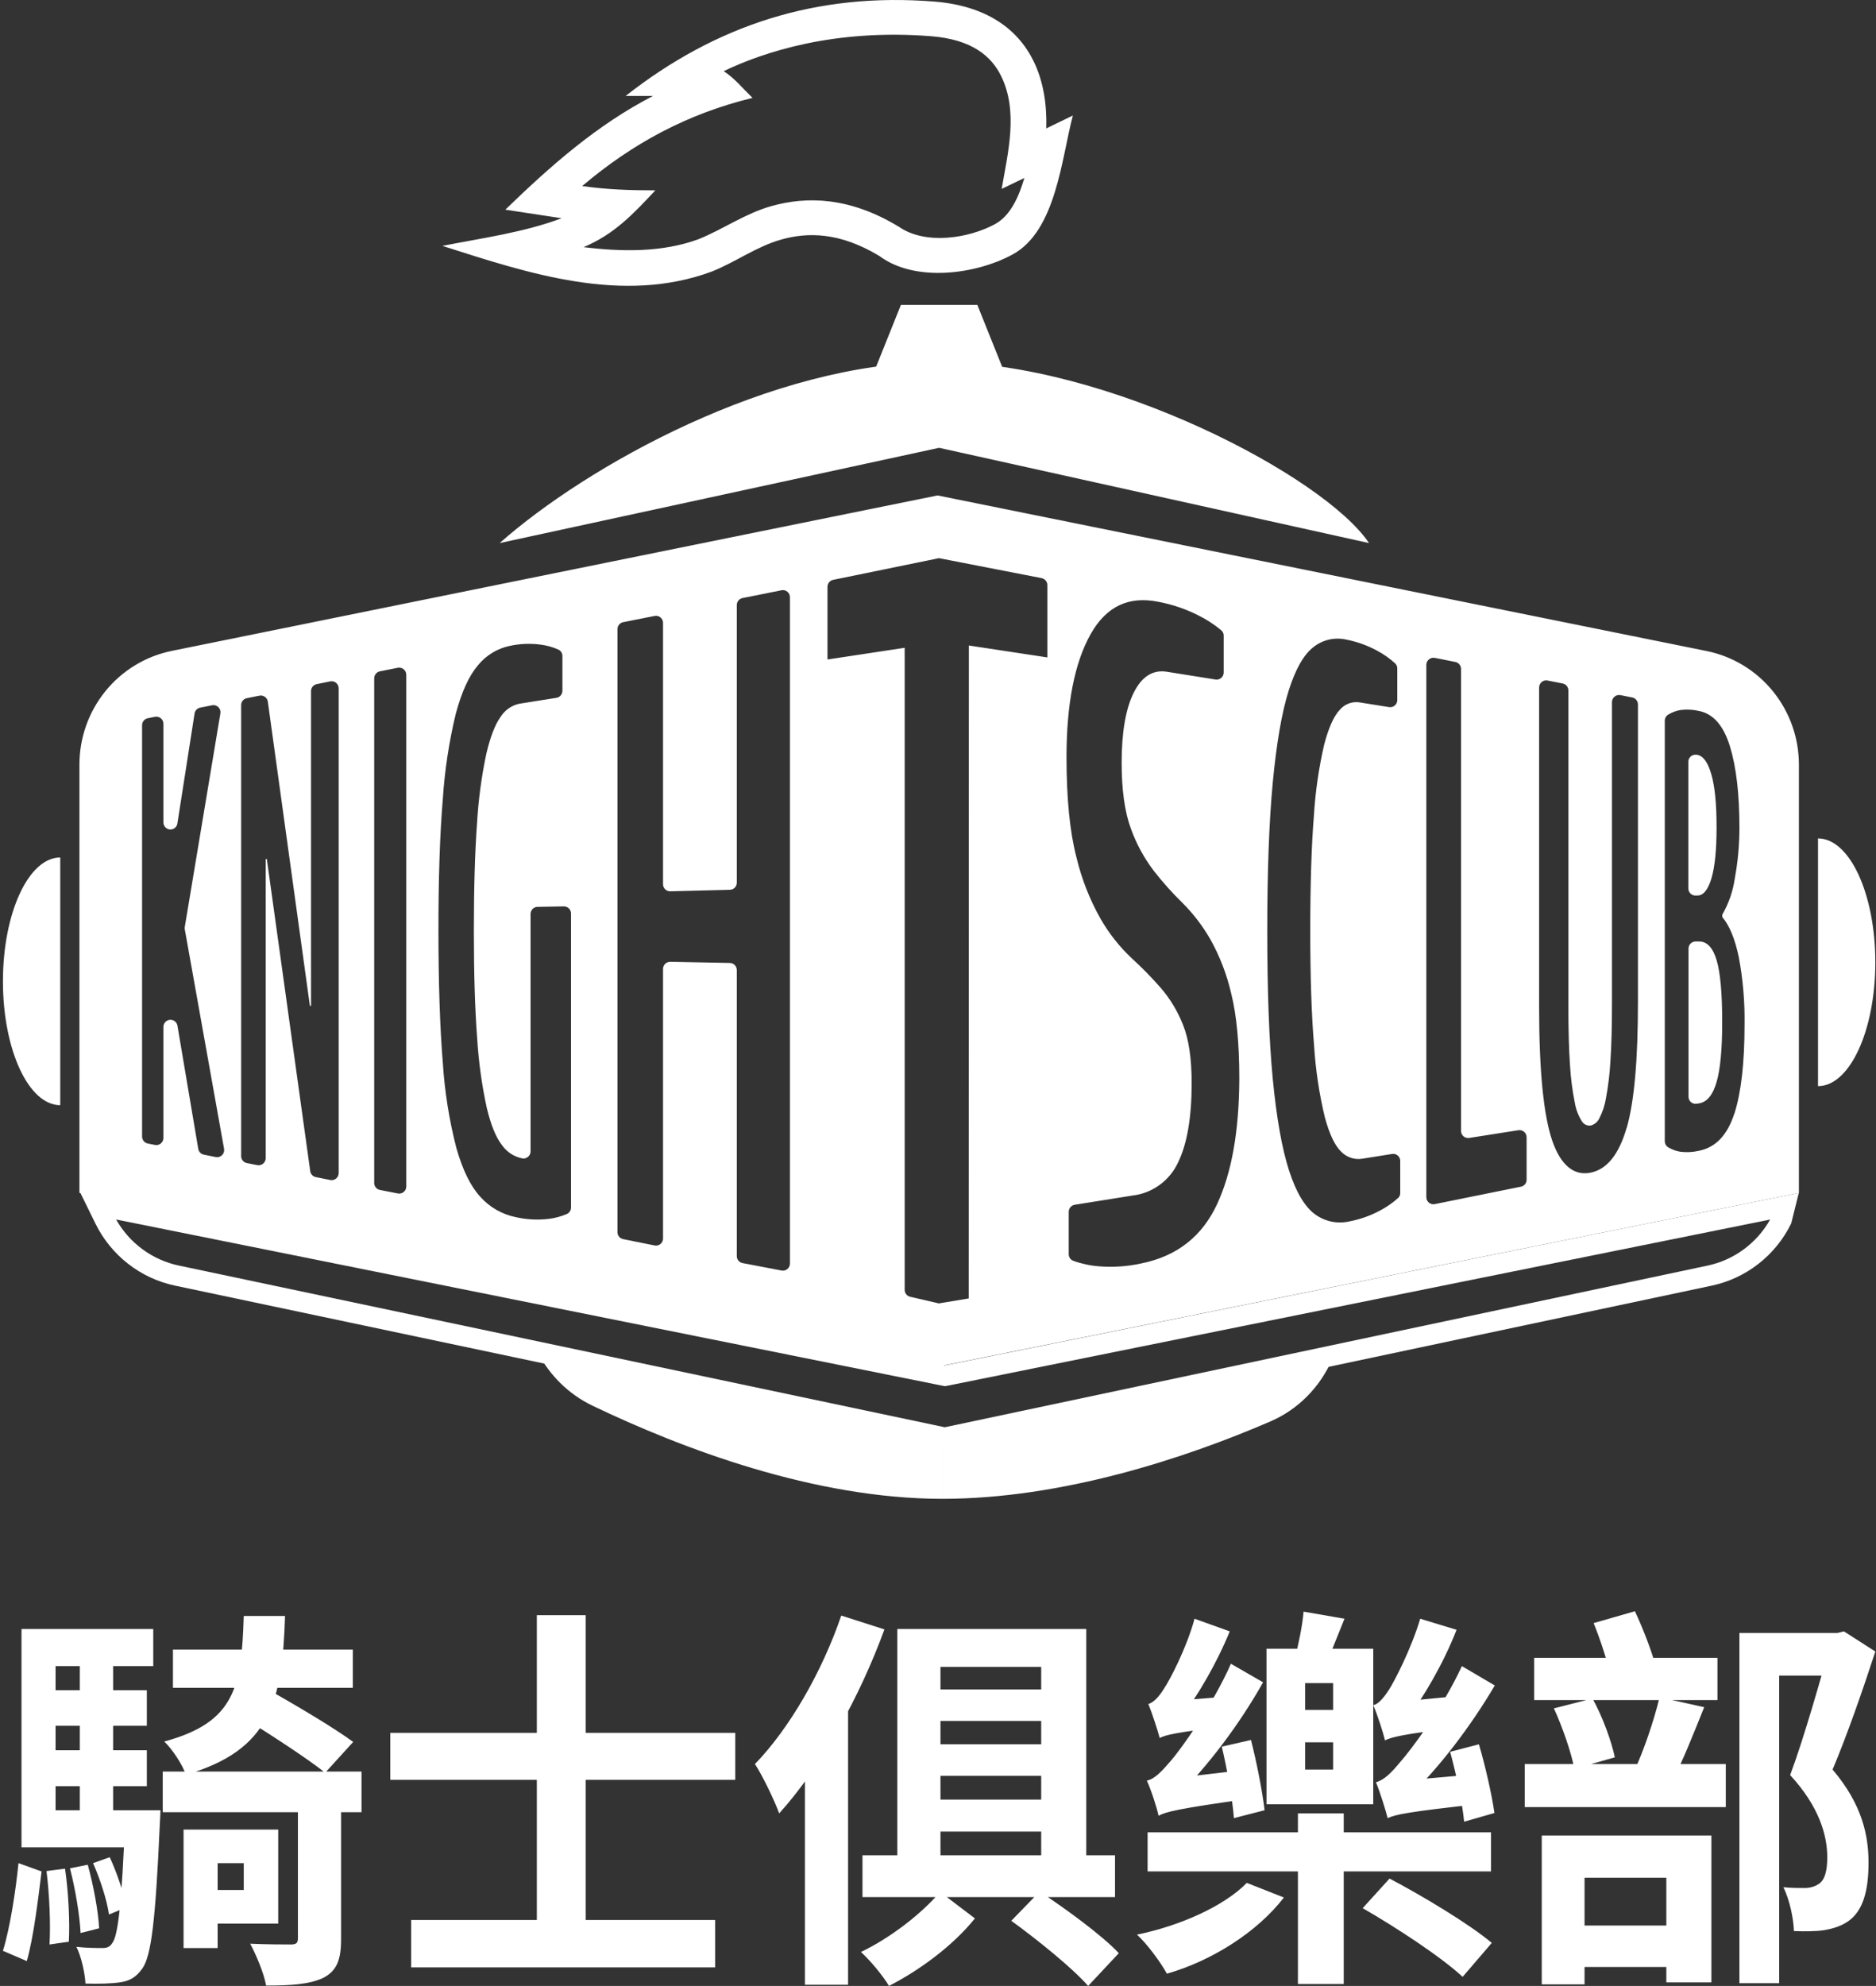 <svg width="138" height="146" viewBox="0 0 138 146" fill="none" xmlns="http://www.w3.org/2000/svg">
<rect x="0" y="0" width="138" height="146" fill="#333333" stroke="none"/>
<path d="M8.542 89.653L69.215 101.851L69.514 101.908L69.813 101.851L130.213 89.656C129.726 90.519 129.062 91.268 128.265 91.853C127.469 92.437 126.558 92.844 125.593 93.046L69.499 104.927L13.172 93.043C12.205 92.842 11.292 92.436 10.494 91.851C9.696 91.267 9.03 90.517 8.542 89.653ZM5.852 87.573L7.015 89.945C7.584 91.104 8.407 92.118 9.421 92.909C10.436 93.701 11.617 94.25 12.873 94.515L69.508 106.465L125.909 94.518C127.165 94.252 128.344 93.703 129.357 92.911C130.371 92.12 131.193 91.107 131.761 89.948L132.32 87.7L69.499 100.382L5.837 87.582L5.852 87.573Z" fill="white"/>
<path d="M124.985 69.215H124.722C124.586 69.216 124.455 69.271 124.358 69.369C124.262 69.466 124.208 69.598 124.208 69.736V80.63C124.208 80.705 124.224 80.779 124.255 80.848C124.287 80.916 124.332 80.977 124.389 81.026C124.446 81.075 124.513 81.111 124.585 81.131C124.656 81.152 124.732 81.156 124.806 81.144L124.979 81.117C125.577 81.021 126.001 80.494 126.276 79.54C126.551 78.586 126.686 77.132 126.686 75.127C126.686 73.018 126.549 71.505 126.276 70.588C126.004 69.679 125.574 69.209 124.985 69.215Z" fill="white"/>
<path d="M124.709 65.837H124.832C125.286 65.852 125.639 65.431 125.893 64.582C126.147 63.733 126.273 62.475 126.273 60.798C126.273 59.122 126.147 57.836 125.893 56.945C125.639 56.054 125.295 55.561 124.829 55.488H124.793C124.719 55.477 124.644 55.481 124.572 55.502C124.5 55.522 124.433 55.558 124.376 55.607C124.32 55.656 124.274 55.717 124.243 55.785C124.211 55.853 124.195 55.928 124.195 56.003V65.314C124.195 65.451 124.249 65.584 124.345 65.682C124.442 65.78 124.572 65.836 124.709 65.837Z" fill="white"/>
<path d="M125.539 47.861L68.967 36.423L12.619 47.855C10.704 48.248 8.983 49.296 7.748 50.821C6.513 52.346 5.84 54.255 5.843 56.223V87.692L69.206 100.427L132.329 87.701V56.226C132.332 54.257 131.657 52.346 130.419 50.821C129.181 49.296 127.456 48.25 125.539 47.861ZM15.871 85.064L14.995 84.886C14.893 84.865 14.799 84.814 14.726 84.739C14.653 84.664 14.604 84.568 14.585 84.465L13.052 75.398C13.028 75.27 12.958 75.156 12.855 75.078C12.753 74.999 12.624 74.962 12.496 74.973C12.367 74.984 12.248 75.043 12.16 75.138C12.072 75.234 12.023 75.358 12.021 75.488V83.661C12.021 83.738 12.003 83.814 11.971 83.883C11.938 83.953 11.89 84.014 11.831 84.063C11.772 84.112 11.703 84.147 11.629 84.166C11.555 84.185 11.477 84.187 11.402 84.173L10.87 84.067C10.752 84.044 10.646 83.979 10.569 83.885C10.493 83.792 10.452 83.674 10.452 83.553V53.316C10.452 53.195 10.493 53.078 10.569 52.985C10.644 52.892 10.75 52.828 10.867 52.804L11.402 52.696C11.477 52.681 11.555 52.683 11.629 52.702C11.703 52.721 11.772 52.756 11.831 52.805C11.89 52.854 11.938 52.915 11.971 52.985C12.003 53.054 12.021 53.13 12.021 53.207V60.459C12.02 60.59 12.069 60.717 12.158 60.814C12.246 60.91 12.367 60.97 12.498 60.98C12.628 60.99 12.757 60.951 12.859 60.869C12.961 60.788 13.029 60.67 13.049 60.54L14.313 52.455C14.329 52.349 14.377 52.251 14.45 52.174C14.524 52.097 14.619 52.045 14.723 52.024L15.599 51.85C15.681 51.833 15.767 51.836 15.848 51.86C15.929 51.884 16.003 51.928 16.063 51.987C16.124 52.047 16.169 52.12 16.195 52.201C16.221 52.282 16.226 52.368 16.211 52.452L13.593 68.144C13.584 68.203 13.584 68.262 13.593 68.321L16.483 84.459C16.498 84.542 16.492 84.629 16.466 84.71C16.441 84.791 16.396 84.864 16.335 84.924C16.275 84.983 16.201 85.027 16.12 85.052C16.039 85.076 15.954 85.08 15.871 85.064ZM24.299 86.752L23.232 86.536C23.126 86.515 23.029 86.462 22.955 86.383C22.881 86.304 22.834 86.204 22.82 86.096L19.628 63.153H19.547V85.142C19.546 85.219 19.529 85.295 19.496 85.365C19.463 85.434 19.416 85.496 19.357 85.545C19.298 85.594 19.229 85.629 19.155 85.649C19.081 85.668 19.003 85.671 18.928 85.657L18.16 85.506C18.041 85.483 17.934 85.419 17.857 85.325C17.78 85.231 17.738 85.113 17.739 84.991V51.838C17.739 51.716 17.781 51.599 17.858 51.505C17.935 51.412 18.041 51.348 18.16 51.326L19.09 51.142C19.159 51.129 19.23 51.13 19.299 51.145C19.368 51.16 19.433 51.19 19.49 51.231C19.547 51.273 19.596 51.325 19.632 51.386C19.669 51.447 19.692 51.514 19.702 51.585L22.796 73.947H22.879V50.808C22.879 50.688 22.92 50.571 22.996 50.477C23.072 50.384 23.177 50.32 23.295 50.296L24.293 50.092C24.369 50.077 24.446 50.078 24.521 50.097C24.596 50.116 24.665 50.151 24.725 50.201C24.784 50.25 24.832 50.312 24.865 50.382C24.898 50.452 24.915 50.529 24.915 50.606V86.235C24.915 86.312 24.899 86.388 24.866 86.458C24.834 86.528 24.787 86.59 24.728 86.64C24.669 86.689 24.6 86.725 24.526 86.744C24.452 86.764 24.374 86.767 24.299 86.752ZM29.266 87.74L27.948 87.481C27.83 87.458 27.723 87.395 27.646 87.302C27.569 87.208 27.527 87.091 27.527 86.969V49.869C27.527 49.748 27.569 49.63 27.645 49.537C27.721 49.443 27.827 49.379 27.945 49.354L29.263 49.092C29.339 49.077 29.416 49.079 29.491 49.098C29.565 49.117 29.635 49.151 29.694 49.2C29.753 49.249 29.802 49.311 29.834 49.381C29.867 49.45 29.885 49.527 29.885 49.604V87.231C29.885 87.308 29.868 87.384 29.835 87.453C29.802 87.523 29.754 87.584 29.695 87.632C29.636 87.681 29.567 87.716 29.493 87.734C29.419 87.753 29.341 87.755 29.266 87.74ZM41.709 89.245C41.278 89.43 40.823 89.553 40.358 89.609C39.554 89.703 38.741 89.661 37.952 89.483C36.938 89.28 36.016 88.752 35.325 87.978C34.613 87.201 34.029 86.007 33.57 84.395C33.04 82.336 32.706 80.23 32.572 78.107C32.361 75.525 32.254 72.301 32.252 68.436C32.25 64.57 32.357 61.347 32.572 58.764C32.709 56.647 33.028 54.546 33.525 52.485C33.954 50.879 34.494 49.693 35.145 48.927C35.737 48.192 36.561 47.684 37.48 47.488C38.226 47.323 38.996 47.289 39.754 47.389C40.209 47.445 40.653 47.568 41.072 47.753C41.162 47.794 41.237 47.861 41.291 47.945C41.343 48.029 41.371 48.126 41.371 48.225V50.787C41.37 50.911 41.326 51.032 41.245 51.126C41.165 51.22 41.054 51.282 40.932 51.302L38.191 51.738C37.91 51.8 37.643 51.918 37.407 52.085C37.172 52.252 36.972 52.465 36.819 52.711C36.413 53.27 36.063 54.185 35.767 55.447C35.416 57.114 35.19 58.806 35.092 60.507C34.936 62.616 34.858 65.259 34.858 68.436C34.858 71.612 34.94 74.255 35.103 76.364C35.208 78.067 35.442 79.76 35.803 81.427C36.104 82.692 36.474 83.606 36.915 84.17C37.271 84.688 37.815 85.044 38.43 85.163C38.504 85.175 38.579 85.17 38.651 85.15C38.723 85.129 38.79 85.093 38.847 85.044C38.904 84.996 38.949 84.935 38.98 84.866C39.012 84.798 39.028 84.724 39.028 84.648V67.189C39.029 67.052 39.083 66.921 39.178 66.824C39.273 66.727 39.403 66.671 39.539 66.669L41.479 66.635C41.547 66.634 41.615 66.647 41.679 66.672C41.743 66.698 41.801 66.736 41.85 66.785C41.899 66.833 41.938 66.891 41.964 66.955C41.991 67.019 42.005 67.087 42.005 67.156V88.772C42.005 88.871 41.977 88.968 41.925 89.052C41.872 89.135 41.797 89.202 41.709 89.245ZM57.493 93.405L54.62 92.857C54.502 92.835 54.395 92.771 54.318 92.678C54.241 92.584 54.199 92.467 54.199 92.345V71.313C54.198 71.177 54.145 71.046 54.05 70.949C53.955 70.852 53.826 70.796 53.691 70.793L49.303 70.708C49.234 70.707 49.166 70.72 49.102 70.746C49.037 70.771 48.979 70.81 48.93 70.858C48.88 70.907 48.841 70.965 48.815 71.029C48.788 71.094 48.774 71.162 48.774 71.232V91.051C48.774 91.128 48.758 91.204 48.725 91.274C48.692 91.344 48.645 91.406 48.585 91.454C48.526 91.503 48.457 91.538 48.383 91.557C48.308 91.576 48.231 91.578 48.156 91.563L45.839 91.096C45.722 91.072 45.616 91.009 45.539 90.915C45.463 90.822 45.421 90.705 45.421 90.584V46.257C45.421 46.136 45.462 46.019 45.538 45.925C45.614 45.832 45.719 45.767 45.836 45.742L48.156 45.282C48.231 45.266 48.308 45.268 48.383 45.287C48.457 45.306 48.526 45.341 48.585 45.39C48.645 45.439 48.692 45.5 48.725 45.57C48.758 45.64 48.774 45.716 48.774 45.793V65.004C48.774 65.074 48.788 65.143 48.815 65.207C48.842 65.271 48.881 65.329 48.931 65.378C48.981 65.426 49.039 65.464 49.104 65.49C49.168 65.515 49.237 65.527 49.306 65.525L53.694 65.413C53.829 65.41 53.957 65.354 54.052 65.257C54.146 65.159 54.199 65.029 54.199 64.893V44.484C54.199 44.363 54.24 44.246 54.316 44.152C54.392 44.059 54.497 43.994 54.614 43.969L57.487 43.394C57.562 43.378 57.64 43.38 57.715 43.398C57.789 43.417 57.859 43.452 57.918 43.501C57.978 43.55 58.026 43.612 58.059 43.682C58.092 43.752 58.109 43.828 58.108 43.906V92.89C58.109 92.967 58.092 93.043 58.06 93.113C58.028 93.183 57.98 93.245 57.922 93.294C57.863 93.344 57.794 93.379 57.719 93.398C57.645 93.417 57.568 93.419 57.493 93.405ZM71.259 95.458L69.059 95.822L66.967 95.337C66.85 95.314 66.743 95.25 66.667 95.157C66.591 95.063 66.549 94.946 66.549 94.826V47.623L60.87 48.484V43.141C60.87 43.021 60.911 42.904 60.987 42.81C61.062 42.717 61.168 42.653 61.285 42.63L69.071 41.034L76.627 42.503C76.745 42.527 76.851 42.592 76.927 42.685C77.003 42.779 77.045 42.897 77.045 43.018V48.331L71.271 47.455L71.259 95.458ZM89.533 88.519C88.43 90.891 86.589 92.351 83.95 92.884C82.928 93.108 81.88 93.179 80.838 93.095C80.192 93.046 79.556 92.909 78.946 92.688C78.849 92.651 78.766 92.584 78.707 92.498C78.648 92.411 78.617 92.309 78.617 92.204V89.088C78.617 88.963 78.662 88.843 78.742 88.748C78.823 88.653 78.934 88.59 79.057 88.57L83.307 87.893C84.031 87.808 84.722 87.537 85.312 87.105C85.902 86.673 86.371 86.096 86.675 85.428C87.333 84.059 87.661 82.125 87.659 79.624C87.659 77.818 87.447 76.392 87.025 75.347C86.638 74.358 86.087 73.441 85.396 72.638C84.715 71.858 83.989 71.118 83.223 70.422C82.34 69.587 81.582 68.626 80.973 67.572C80.162 66.143 79.558 64.606 79.179 63.005C78.695 61.141 78.453 58.693 78.453 55.66C78.453 51.747 79.051 48.713 80.222 46.63C81.394 44.547 83.056 43.806 85.217 44.243C86.222 44.434 87.197 44.763 88.113 45.221C88.733 45.525 89.315 45.902 89.846 46.344C89.901 46.393 89.944 46.453 89.973 46.52C90.003 46.587 90.018 46.659 90.017 46.732V49.441C90.016 49.517 90 49.591 89.968 49.659C89.937 49.727 89.891 49.788 89.835 49.837C89.778 49.885 89.712 49.921 89.64 49.942C89.568 49.963 89.493 49.968 89.419 49.956L85.832 49.384C84.813 49.222 84 49.727 83.406 50.907C82.811 52.087 82.509 53.824 82.509 56.07C82.509 58.077 82.736 59.694 83.19 60.922C83.591 62.038 84.161 63.085 84.879 64.026C85.53 64.861 86.237 65.65 86.995 66.389C87.789 67.185 88.475 68.082 89.036 69.059C89.731 70.304 90.247 71.643 90.567 73.035C90.965 74.618 91.164 76.707 91.164 79.302C91.15 83.125 90.615 86.189 89.533 88.519ZM102.881 88.041C102.475 88.411 102.024 88.727 101.539 88.983C100.83 89.367 100.067 89.639 99.276 89.79C98.84 89.892 98.387 89.899 97.948 89.809C97.509 89.719 97.094 89.535 96.733 89.269C95.979 88.721 95.34 87.649 94.823 86.051C94.306 84.453 93.902 82.195 93.627 79.332C93.352 76.47 93.221 72.818 93.221 68.427C93.221 64.035 93.355 60.398 93.627 57.521C93.899 54.643 94.285 52.404 94.787 50.802C95.289 49.201 95.902 48.123 96.622 47.569C96.955 47.305 97.343 47.118 97.756 47.023C98.169 46.928 98.599 46.926 99.013 47.018C99.808 47.17 100.575 47.443 101.288 47.828C101.774 48.085 102.226 48.402 102.632 48.773C102.682 48.821 102.72 48.879 102.747 48.943C102.773 49.006 102.786 49.075 102.785 49.144V51.47C102.784 51.545 102.768 51.62 102.737 51.688C102.705 51.756 102.66 51.816 102.603 51.865C102.546 51.914 102.48 51.95 102.408 51.971C102.336 51.991 102.261 51.996 102.187 51.985L99.981 51.633C99.718 51.597 99.449 51.628 99.201 51.724C98.952 51.819 98.731 51.977 98.559 52.181C98.122 52.634 97.74 53.482 97.411 54.724C97.014 56.441 96.76 58.188 96.652 59.947C96.472 62.187 96.383 65.013 96.383 68.427C96.383 71.84 96.478 74.667 96.667 76.906C96.779 78.666 97.042 80.412 97.453 82.126C97.788 83.368 98.186 84.212 98.648 84.657C98.848 84.866 99.094 85.023 99.367 85.115C99.64 85.207 99.931 85.231 100.215 85.184L102.405 84.835C102.479 84.823 102.555 84.828 102.627 84.848C102.699 84.869 102.765 84.904 102.822 84.954C102.879 85.002 102.924 85.063 102.956 85.132C102.987 85.2 103.003 85.274 103.003 85.35V87.671C103.008 87.737 103 87.804 102.979 87.868C102.958 87.931 102.924 87.99 102.881 88.041ZM111.883 87.24L105.544 88.522C105.468 88.538 105.39 88.537 105.316 88.518C105.241 88.5 105.171 88.465 105.112 88.416C105.052 88.367 105.004 88.305 104.971 88.235C104.939 88.165 104.922 88.088 104.922 88.011V48.879C104.922 48.801 104.94 48.725 104.972 48.656C105.005 48.586 105.053 48.525 105.112 48.476C105.171 48.427 105.24 48.391 105.314 48.372C105.388 48.352 105.465 48.35 105.541 48.364L107.056 48.665C107.174 48.688 107.279 48.752 107.356 48.846C107.432 48.939 107.474 49.056 107.474 49.177V83.14C107.474 83.216 107.491 83.29 107.522 83.359C107.553 83.427 107.599 83.488 107.655 83.537C107.712 83.586 107.779 83.623 107.851 83.643C107.923 83.664 107.998 83.669 108.072 83.658L111.7 83.089C111.775 83.078 111.85 83.083 111.922 83.104C111.994 83.124 112.061 83.161 112.117 83.21C112.174 83.259 112.22 83.32 112.251 83.388C112.282 83.457 112.298 83.531 112.298 83.607V86.731C112.299 86.852 112.257 86.969 112.181 87.062C112.106 87.155 112 87.219 111.883 87.243V87.24ZM119.654 82.92C119.089 84.868 118.213 85.967 117.003 86.21C115.792 86.454 114.812 85.684 114.181 83.848C113.551 82.011 113.219 78.73 113.219 74.095V50.54C113.219 50.463 113.236 50.387 113.269 50.318C113.302 50.248 113.35 50.187 113.409 50.138C113.468 50.089 113.537 50.054 113.611 50.035C113.685 50.016 113.762 50.014 113.837 50.029L114.952 50.248C115.07 50.271 115.176 50.335 115.253 50.428C115.329 50.522 115.371 50.639 115.371 50.76V73.962C115.371 75.74 115.412 77.203 115.493 78.351C115.546 79.261 115.663 80.167 115.843 81.06C115.923 81.547 116.099 82.012 116.36 82.43C116.427 82.539 116.523 82.626 116.637 82.682C116.752 82.738 116.879 82.76 117.006 82.746C117.143 82.712 117.271 82.648 117.381 82.558C117.491 82.469 117.58 82.356 117.642 82.228C117.887 81.757 118.054 81.248 118.138 80.723C118.306 79.828 118.414 78.923 118.464 78.014C118.54 76.888 118.578 75.468 118.578 73.754V51.618C118.578 51.541 118.595 51.465 118.627 51.395C118.66 51.326 118.707 51.264 118.766 51.215C118.824 51.166 118.893 51.13 118.967 51.111C119.041 51.092 119.118 51.089 119.193 51.103L120.066 51.275C120.185 51.298 120.292 51.362 120.369 51.456C120.446 51.55 120.488 51.668 120.488 51.789V73.637C120.491 77.921 120.216 81.006 119.66 82.924L119.654 82.92ZM127.58 81.861C127.075 83.435 126.217 84.353 124.983 84.6C124.531 84.705 124.065 84.729 123.605 84.672C123.295 84.623 122.997 84.514 122.726 84.353C122.646 84.307 122.58 84.24 122.534 84.16C122.488 84.08 122.463 83.989 122.463 83.896V52.96C122.468 52.869 122.496 52.781 122.544 52.704C122.593 52.627 122.661 52.564 122.741 52.521C123.012 52.36 123.31 52.251 123.62 52.199C124.079 52.142 124.544 52.166 124.995 52.271C126.035 52.482 126.788 53.349 127.254 54.866C127.72 56.383 127.954 58.364 127.954 60.871C127.953 62.109 127.839 63.344 127.616 64.561C127.482 65.506 127.169 66.416 126.692 67.241V67.418C127.22 68.036 127.626 69.023 127.909 70.377C128.214 72.005 128.355 73.66 128.33 75.317C128.33 78.131 128.082 80.308 127.586 81.864L127.58 81.861Z" fill="white"/>
<path d="M69.083 32.921L36.757 39.925C43.082 34.322 56.715 26.617 69.083 26.617C81.451 26.617 97.427 35.022 100.706 39.925L69.083 32.921Z" fill="white"/>
<path d="M74.704 29.418H63.461L66.272 22.414H71.893L74.704 29.418Z" fill="white"/>
<path fill-rule="evenodd" clip-rule="evenodd" d="M133.734 79.85C136.063 79.849 137.95 75.773 137.95 70.744C137.95 65.716 136.063 61.639 133.734 61.639V79.85Z" fill="white"/>
<path fill-rule="evenodd" clip-rule="evenodd" d="M4.432 63.039C2.103 63.039 0.216 67.116 0.216 72.145C0.216 77.173 2.103 81.25 4.432 81.25L4.432 63.039Z" fill="white"/>
<path fill-rule="evenodd" clip-rule="evenodd" d="M68.73 0.116C72.539 0.42 74.875 2.116 76.043 4.52C76.786 6.049 77.013 7.776 76.964 9.44L78.921 8.492C78.079 11.674 77.689 16.957 74.499 18.701C71.813 20.169 67.323 20.79 64.679 18.814C61.728 17.037 59.378 17.076 57.484 17.607C55.643 18.124 54.13 19.256 52.377 19.957L52.361 19.963C45.781 22.399 38.877 20.102 32.541 18.076C35.471 17.499 38.514 17.095 41.317 16.044C39.935 15.839 38.554 15.626 37.172 15.415C40.476 12.216 43.89 9.19 48.037 7.054L46.022 7.054C52.685 1.83 60.083 -0.574 68.73 0.116ZM53.236 5.23C56.141 3.839 61.346 2.094 68.513 2.665C71.496 2.903 72.934 4.13 73.653 5.609C74.914 8.206 74.149 11.189 73.684 13.887L75.353 13.084C74.996 14.295 74.404 15.815 73.2 16.473C71.273 17.526 68.084 18.023 66.142 16.683C62.49 14.46 59.338 14.424 56.749 15.15C54.809 15.694 53.223 16.843 51.385 17.585C48.718 18.567 45.722 18.514 42.929 18.169C45.189 17.226 46.589 15.722 48.209 13.994C46.386 13.994 44.629 13.938 42.827 13.678C46.535 10.533 50.6 8.349 55.356 7.198C54.679 6.543 54.036 5.747 53.236 5.23Z" fill="white"/>
<path fill-rule="evenodd" clip-rule="evenodd" d="M69.325 105.023L70.731 105.285L97.985 99.97C97.092 101.96 95.53 103.602 93.448 104.501C87.163 107.215 78.102 110.188 69.325 110.188V105.023ZM39.566 99.461L69.324 105.022V110.188C59.91 110.188 50.184 106.504 43.585 103.342C41.826 102.499 40.454 101.12 39.566 99.461Z" fill="white"/>
<path d="M15.007 134.505V136.972H17.931V138.946H15.007V141.414H20.466V134.505H15.007ZM13.503 134.505V143.213H16.009V134.505H13.503ZM12.723 121.269V124.084H25.953V121.269H12.723ZM11.971 130.238V133.228H26.594V130.238H11.971ZM21.915 131.573V142.488C21.915 142.836 21.803 142.952 21.385 142.952C20.995 142.952 19.631 142.952 18.405 142.894C18.851 143.736 19.408 145.042 19.575 145.971C21.385 145.971 22.75 145.884 23.753 145.419C24.783 144.897 25.09 144.084 25.09 142.546V131.573H21.915ZM17.931 118.801C17.764 123.997 17.319 126.61 12.082 128.032C12.667 128.583 13.419 129.716 13.67 130.47C19.881 128.671 20.773 125.1 20.967 118.801H17.931ZM17.959 126.319C19.881 127.509 22.611 129.28 23.92 130.325L25.981 128.061C24.561 127.016 21.803 125.39 19.909 124.316L17.959 126.319ZM3.141 124.258L3.141 126.871H10.801V124.258H3.141ZM3.141 128.671V131.312H10.801V128.671H3.141ZM5.871 121.443L5.871 134.534H8.322V121.443H5.871ZM6.846 136.972C7.375 138.163 7.876 139.73 8.016 140.746L9.297 140.224C9.13 139.237 8.6 137.669 8.071 136.537L6.846 136.972ZM5.147 137.35C5.537 138.859 5.871 140.833 5.927 142.11L7.291 141.762C7.236 140.543 6.874 138.598 6.456 137.089L5.147 137.35ZM3.42 137.553C3.643 139.295 3.726 141.472 3.643 142.952L5.063 142.749C5.147 141.327 5.035 139.091 4.785 137.379L3.42 137.553ZM1.359 136.972C1.164 138.946 0.746 141.704 0.217 143.417L1.971 144.171C2.473 142.43 2.807 139.614 3.058 137.582L1.359 136.972ZM9.213 133.083V133.576C8.963 139.933 8.684 142.284 8.266 142.836C8.071 143.155 7.848 143.213 7.514 143.213C7.152 143.213 6.428 143.213 5.62 143.126C5.982 143.852 6.233 144.984 6.289 145.826C7.291 145.855 8.211 145.826 8.795 145.739C9.492 145.652 9.993 145.39 10.467 144.723C11.135 143.794 11.441 141.123 11.748 134.273C11.776 133.896 11.804 133.083 11.804 133.083H9.213ZM11.274 119.759H1.581L1.581 135.811H10.244V133.083H4.088L4.088 122.488H11.274V119.759Z" fill="white"/>
<path d="M30.243 141.152V144.636H52.609V141.152H30.243ZM28.711 127.393V130.848H54.085V127.393H28.711ZM39.49 118.743V143.591H43.083V118.743H39.49Z" fill="white"/>
<path d="M63.444 136.392V139.469H82.022V136.392H63.444ZM74.391 141.21C76.312 142.604 78.875 144.665 80.045 146L82.301 143.591C81.047 142.255 78.401 140.34 76.48 139.062L74.391 141.21ZM69.154 139.091C67.761 140.717 65.505 142.459 63.333 143.504C64.029 144.142 64.948 145.245 65.394 146C67.65 144.839 70.073 143.068 71.716 141.036L69.154 139.091ZM66.007 119.759V137.785H69.182V122.546H76.591V137.785H79.906V119.759H66.007ZM67.566 124.2V126.523H77.872V124.2H67.566ZM67.566 128.235V130.557H77.872V128.235H67.566ZM67.566 132.299V134.65H77.872V132.299H67.566ZM61.884 118.772C60.464 122.923 58.068 127.074 55.534 129.687C56.091 130.528 57.01 132.444 57.316 133.315C60.352 129.977 63.249 124.752 65.059 119.788L61.884 118.772ZM59.21 126.813V145.913H62.386V123.533V123.504L59.21 126.813Z" fill="white"/>
<path d="M84.418 134.708V137.582H109.681V134.708H84.418ZM95.476 133.315V145.855H98.846V133.315H95.476ZM96.005 128.09H98.066V130.093H96.005V128.09ZM96.005 123.736H98.066V125.71H96.005V123.736ZM93.164 121.21V132.647H101.018V121.21H93.164ZM95.893 118.482C95.81 119.498 95.503 120.978 95.225 122.023L97.425 122.575C97.843 121.675 98.372 120.311 98.902 119.004L95.893 118.482ZM106.673 128.787C107.118 130.412 107.564 132.502 107.703 133.925L109.932 133.286C109.737 131.922 109.263 129.832 108.79 128.235L106.673 128.787ZM89.877 128.409C90.267 130.064 90.657 132.212 90.768 133.663L93.025 133.083C92.857 131.66 92.439 129.541 92.022 127.916L89.877 128.409ZM85.309 127.771C85.309 127.248 86.813 126.435 86.813 126.435V126.348C88.067 124.752 89.515 122.255 90.462 119.933L87.872 119.004C87.259 121.24 86.033 123.533 85.643 124.113C85.253 124.752 84.863 125.158 84.473 125.274C84.752 125.942 85.17 127.248 85.309 127.771ZM85.309 127.771C85.755 127.538 86.535 127.364 90.072 126.929C90.1 126.377 90.183 125.419 90.323 124.723L86.368 125.042L85.253 125.826L85.309 127.771ZM85.225 133.489C85.225 132.996 86.562 132.183 86.562 132.183V132.096C88.819 129.89 91.186 126.755 92.913 123.678L90.546 122.314C89.209 125.361 86.869 128.583 86.172 129.396C85.476 130.209 84.947 130.79 84.362 130.906C84.696 131.631 85.114 132.938 85.225 133.489ZM85.225 133.489C85.755 133.199 86.646 132.967 91.855 132.241C91.855 131.718 91.91 130.732 92.022 130.064L86.284 130.732L85.142 131.515L85.225 133.489ZM101.882 127.945C101.882 127.393 103.414 126.552 103.414 126.552V126.494C104.695 124.839 106.199 122.255 107.146 119.817L104.472 119.004C103.804 121.24 102.578 123.591 102.188 124.2C101.798 124.81 101.408 125.274 101.018 125.361C101.325 126.058 101.743 127.364 101.882 127.945ZM101.882 127.945C102.355 127.713 103.191 127.48 107.23 127.016C107.258 126.435 107.341 125.39 107.48 124.665L102.968 125.1L101.798 125.884L101.882 127.945ZM102.077 133.663C102.077 133.141 103.47 132.328 103.47 132.328V132.241C105.781 130.093 108.177 126.929 109.959 123.91L107.536 122.488C106.143 125.536 103.748 128.7 103.024 129.512C102.328 130.354 101.798 130.877 101.213 131.022C101.52 131.747 101.938 133.112 102.077 133.663ZM102.077 133.663C102.634 133.402 103.553 133.199 108.873 132.618C108.873 132.096 108.985 131.08 109.124 130.383L103.219 130.906L101.993 131.689L102.077 133.663ZM91.715 138.424C90.044 140.136 86.785 141.588 83.638 142.226C84.362 142.894 85.365 144.229 85.838 145.1C89.181 144.142 92.495 142.023 94.445 139.498L91.715 138.424ZM100.239 140.282C102.717 141.704 106.032 143.881 107.592 145.332L109.737 142.836C108.038 141.414 104.639 139.382 102.216 138.105L100.239 140.282Z" fill="white"/>
<path d="M127.953 120.049V145.797H130.877V123.184H135.25V120.049H127.953ZM134.554 120.049V121.21C133.969 123.271 132.744 127.655 131.685 130.499C133.83 132.822 134.415 134.941 134.415 136.537C134.415 137.495 134.248 138.221 133.774 138.511C133.468 138.714 133.106 138.801 132.744 138.801C132.326 138.801 131.797 138.801 131.184 138.743C131.657 139.672 131.936 141.094 131.964 141.965C132.744 141.994 133.523 141.994 134.136 141.907C134.86 141.791 135.473 141.588 136.002 141.21C137.033 140.456 137.451 139.033 137.451 136.943C137.451 135.028 137.033 132.705 134.805 130.093C135.863 127.597 137.033 124.229 137.952 121.414L135.64 119.933L135.167 120.049H134.554ZM112.856 121.878V124.984H126.337V121.878H112.856ZM112.16 129.687V132.851H126.95V129.687H112.16ZM114.305 125.594C114.945 126.987 115.586 128.845 115.809 130.035L118.789 129.193C118.538 128.003 117.898 126.232 117.146 124.868L114.305 125.594ZM122.076 124.781C121.686 126.435 120.906 128.729 120.209 130.209L123.023 130.935C123.747 129.541 124.582 127.451 125.362 125.507L122.076 124.781ZM115.168 141.559V144.607H124.165V141.559H115.168ZM113.413 134.941V145.884H116.561V138.046H122.577V145.739H125.892V134.941H113.413ZM117.229 119.324C117.758 120.63 118.315 122.343 118.51 123.417L121.769 122.401C121.491 121.356 120.85 119.701 120.265 118.453L117.229 119.324Z" fill="white"/>
</svg>
